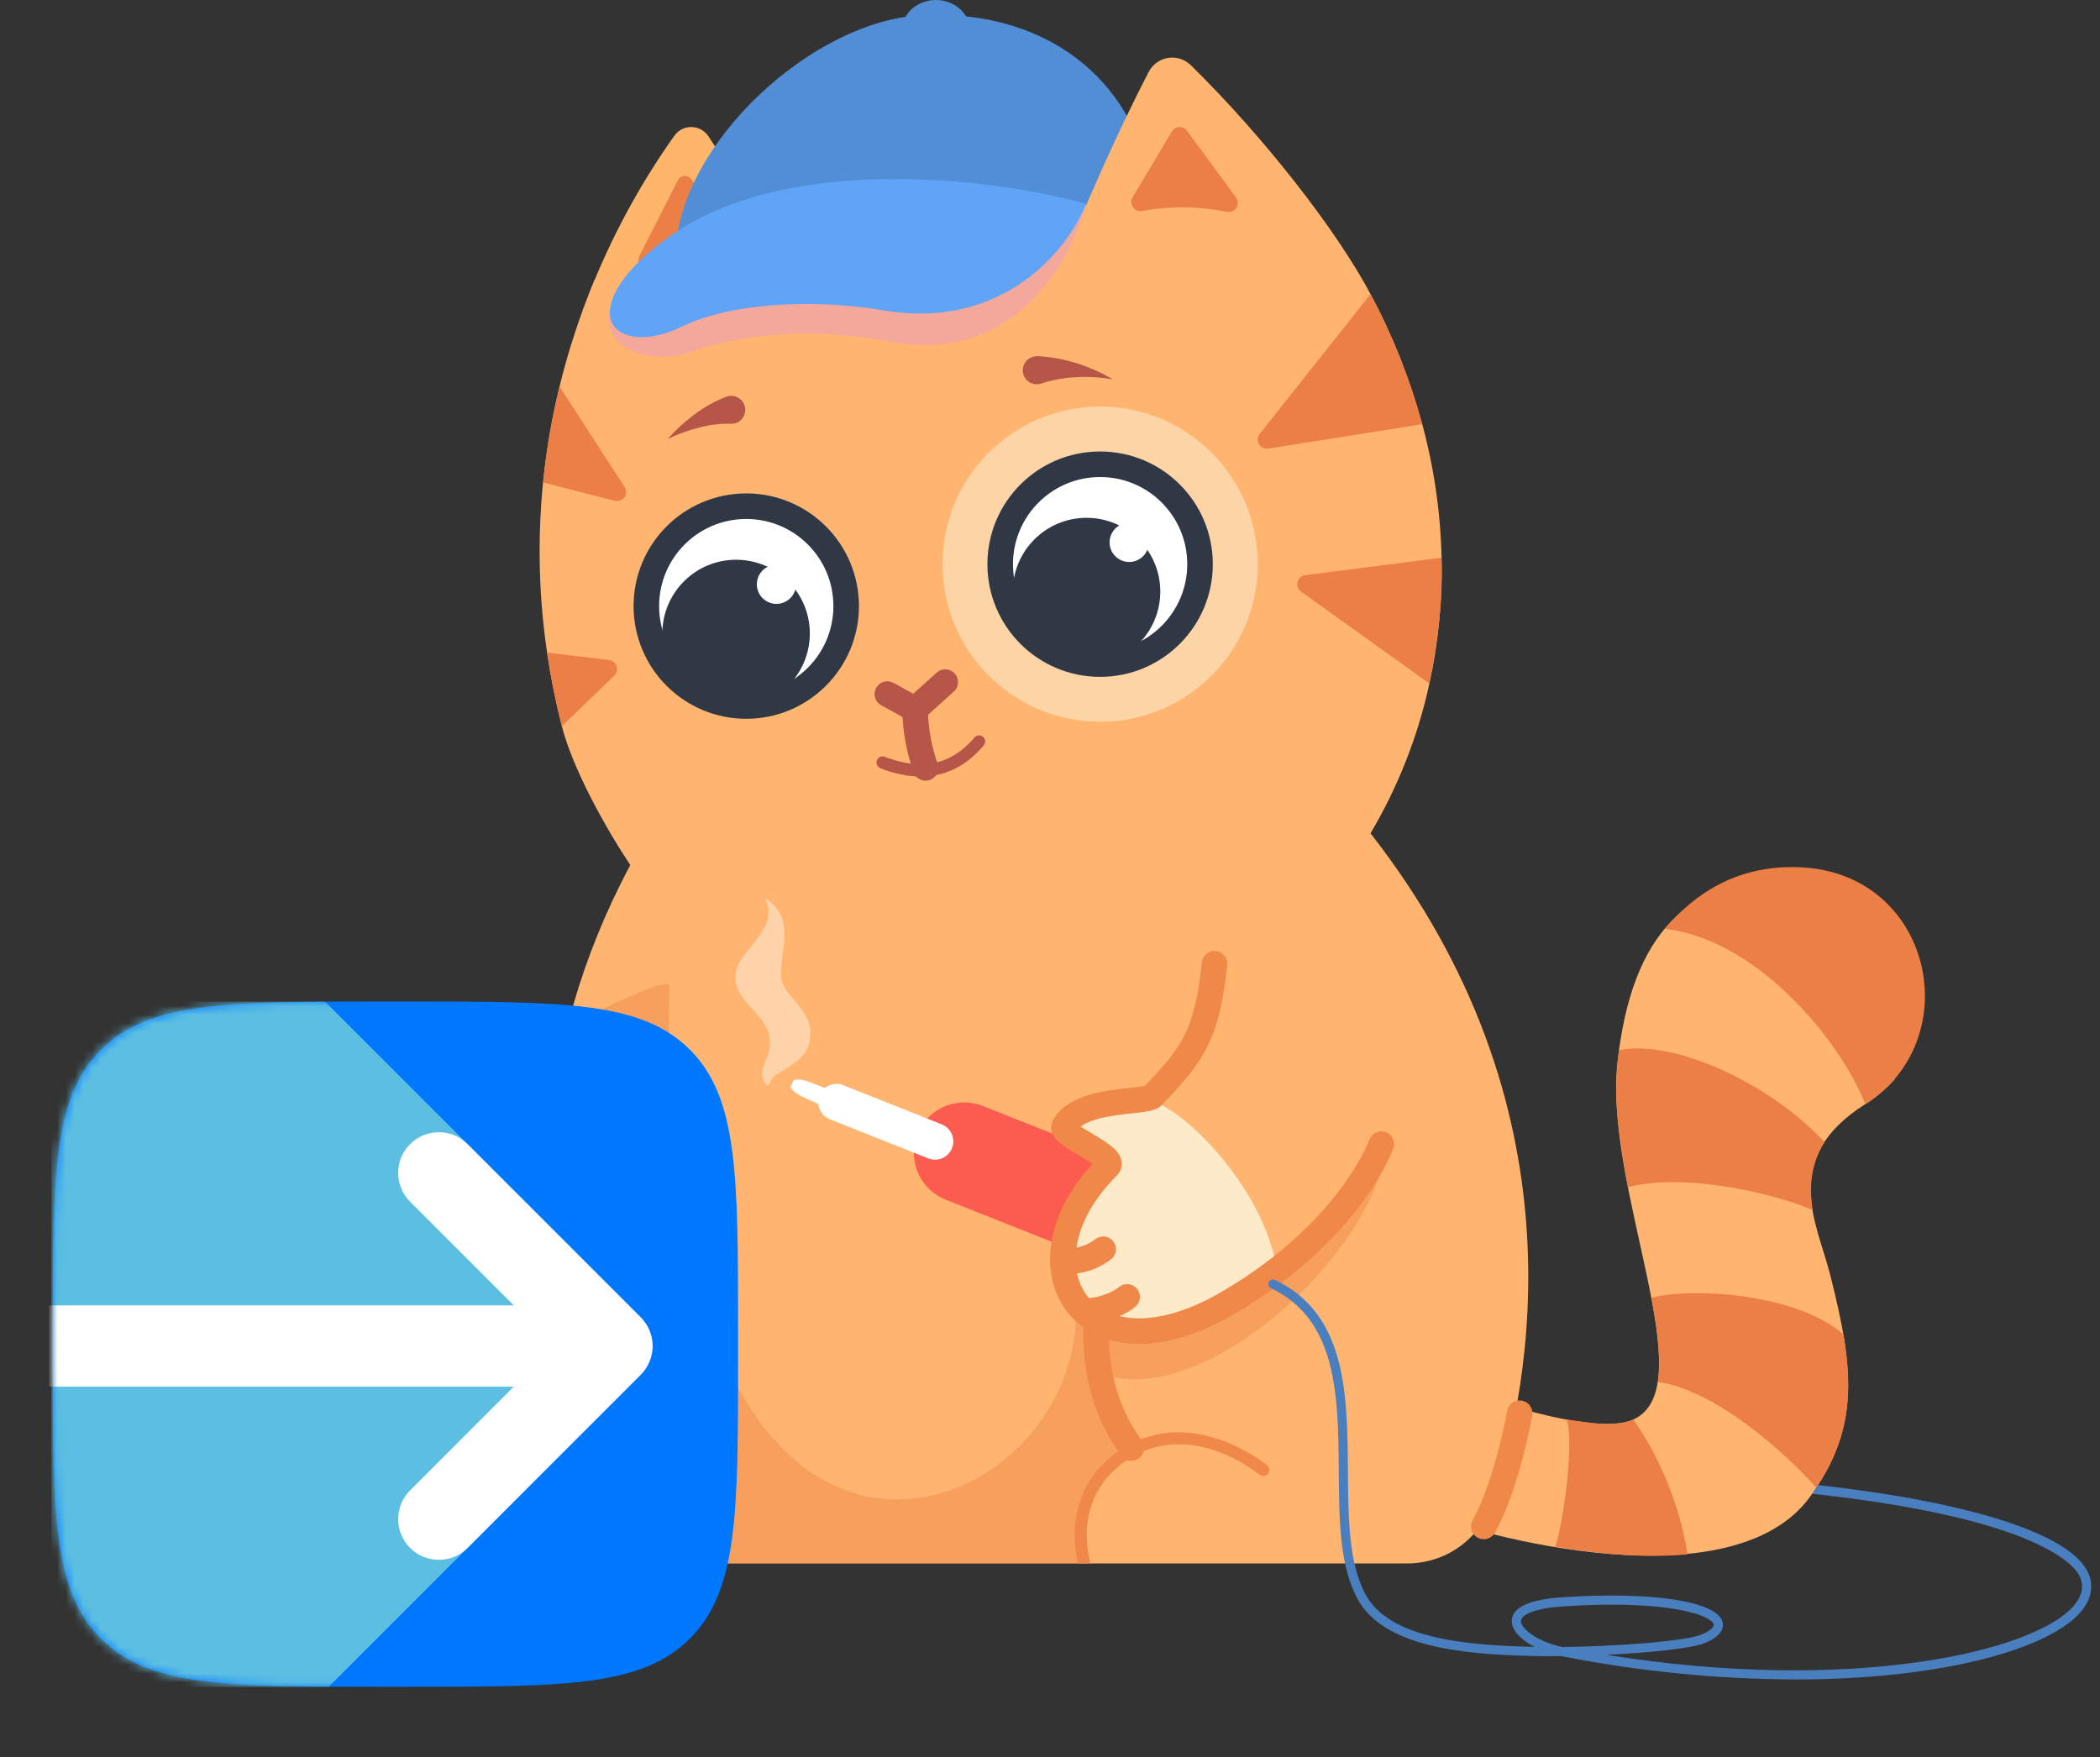 <svg width="239" height="200" viewBox="0 0 239 200" fill="none" xmlns="http://www.w3.org/2000/svg"><rect x="0" y="0" width="239" height="200" fill="#333333" stroke="none"/><path d="M88.35 27.532L80.653 15.547C80.445 15.223 80.162 14.955 79.828 14.766C79.493 14.577 79.117 14.473 78.733 14.462C78.349 14.451 77.968 14.535 77.624 14.705C77.279 14.876 76.981 15.127 76.757 15.439C73.115 20.568 70.064 26.091 67.662 31.904C67.179 33.069 66.741 34.295 66.272 35.547C75.328 36.148 88.35 27.532 88.35 27.532Z" fill="#FFB66B"/><path d="M72.767 29.13L77.153 20.506C77.226 20.365 77.335 20.246 77.469 20.16C77.602 20.074 77.756 20.024 77.915 20.017C78.074 20.009 78.232 20.043 78.373 20.116C78.514 20.188 78.634 20.297 78.721 20.43L82.37 26.127C82.453 26.25 82.504 26.393 82.519 26.541C82.533 26.689 82.511 26.839 82.454 26.977C82.397 27.114 82.307 27.235 82.191 27.33C82.076 27.424 81.939 27.488 81.793 27.517C79.103 28.035 76.708 29.012 73.956 30.357C73.786 30.436 73.595 30.461 73.41 30.427C73.225 30.393 73.055 30.302 72.924 30.167C72.794 30.032 72.708 29.859 72.68 29.673C72.652 29.488 72.682 29.297 72.767 29.13Z" fill="#EC7F45"/><path d="M106.514 6.952C108.65 6.952 110.382 5.395 110.382 3.476C110.382 1.556 108.65 0 106.514 0C104.377 0 102.646 1.556 102.646 3.476C102.646 5.395 104.377 6.952 106.514 6.952Z" fill="#528ED6"/><path d="M89.185 28.48C94.249 27.879 99.368 27.785 104.404 26.982C109.342 26.193 116.54 31.236 121.52 30.614C125.537 30.113 127.028 23.131 130.983 22.432C130.983 22.123 130.945 21.813 130.914 21.504C129.701 10.514 120.363 0.983 104.897 1.737C92.57 2.328 77.362 16.235 76.893 28.674C76.865 29.422 77.331 28.918 77.518 29.627C81.383 29.912 85.331 28.942 89.185 28.48Z" fill="#528ED6"/><path d="M217.315 109.369C217.239 109.473 217.159 109.57 217.072 109.668C217.037 109.717 216.989 109.757 216.934 109.782C216.879 109.808 216.818 109.818 216.758 109.813C216.697 109.808 216.639 109.787 216.59 109.752C216.54 109.718 216.5 109.67 216.474 109.616C216.15 109.004 216.029 108.306 216.126 107.62C215.215 106.284 214.599 104.768 214.319 103.175C214.136 102.952 213.964 102.72 213.805 102.48C212.568 101.743 211.247 101.114 209.982 100.46C209.937 100.436 209.897 100.403 209.865 100.363C209.833 100.323 209.809 100.277 209.795 100.228C209.782 100.179 209.778 100.127 209.784 100.076C209.79 100.025 209.807 99.976 209.833 99.932C208.2 99.56 206.526 99.402 204.852 99.463C191.938 99.81 185.738 106.314 184.091 120.856C182.478 135.236 194.016 157.891 185.887 161.582C181.772 163.449 170.366 159.497 170.366 159.497L161.136 171.843C168.782 175.092 197.28 182.524 206.048 170.31C211.608 162.559 211.077 156.059 208.29 145.096C206.767 139.115 202.524 131.871 212.283 125.681C213.539 124.884 214.68 123.92 215.675 122.813C215.636 122.788 215.602 122.756 215.576 122.719C215.55 122.681 215.531 122.638 215.522 122.593C215.512 122.548 215.511 122.502 215.52 122.457C215.528 122.412 215.545 122.368 215.57 122.33C215.699 122.135 215.835 121.944 215.97 121.753C216.665 120.606 217.013 119.275 217.409 117.996C217.429 117.936 217.466 117.884 217.517 117.846C217.611 117.228 217.782 116.623 218.024 116.046C218.051 115.977 218.099 115.919 218.162 115.879C218.224 115.84 218.298 115.822 218.372 115.827C218.438 115.566 218.514 115.305 218.59 115.038C218.667 114.77 218.75 114.499 218.83 114.214C218.83 114.117 218.855 114.023 218.865 113.926C218.413 112.382 217.875 110.877 217.315 109.369Z" fill="#FFB570"/><path d="M204.759 98.713C197.787 98.445 192.887 101.66 189.484 105.73C199.744 106.891 209.214 118.006 212.304 125.688C224.03 118.232 219.89 99.272 204.759 98.713Z" fill="#EC7F45"/><path d="M207.65 129.995C201.001 122.88 190.019 118.274 184.274 119.55C184.189 119.985 184.134 120.425 184.111 120.867C183.894 123.03 183.894 125.208 184.111 127.37C184.459 130.248 184.879 133.081 185.275 135.118C192.727 133.272 203.743 136.508 206.287 137.76C206.218 136.755 205.474 133.47 207.65 129.995Z" fill="#EC7F45"/><path d="M206.722 169.347C210.444 163.73 210.955 158.652 209.808 151.892C204.157 147.026 192.084 146.577 187.948 147.721C188.661 151.461 189.071 154.787 188.692 157.3C195.316 158.263 203.181 165.378 206.722 169.347Z" fill="#EC7F45"/><path d="M176.993 176.041C181.692 176.862 187.072 177.393 192.066 176.928C191.174 171.421 189.07 166.181 185.907 161.585C183.704 162.461 181.619 162.034 178.307 161.585C179.176 164.154 177.938 173.407 176.993 176.041Z" fill="#EC7F45"/><path d="M125.203 75.206C131.733 75.206 137.026 69.912 137.026 63.381C137.026 56.851 131.733 51.557 125.203 51.557C118.673 51.557 113.38 56.851 113.38 63.381C113.38 69.912 118.673 75.206 125.203 75.206Z" fill="white" stroke="#413B4E" stroke-width="2.182" stroke-miterlimit="10"/><path d="M155.974 94.851C159.11 89.571 161.372 83.82 162.675 77.819C163.709 73.119 164.175 68.311 164.065 63.499C163.95 58.364 163.212 53.261 161.869 48.303C160.473 43.157 158.5 38.187 155.985 33.486C152.002 25.985 143.602 15.342 135.522 7.417C135.186 7.088 134.779 6.842 134.331 6.698C133.883 6.555 133.408 6.518 132.944 6.591C132.479 6.664 132.039 6.845 131.657 7.119C131.274 7.392 130.962 7.752 130.743 8.168C126.945 15.467 123.636 23.343 123.636 23.343C111.994 22.214 100.417 23.183 85.147 27.879C78.303 30.66 74.654 29.923 67.648 31.904C66.019 35.829 64.691 39.873 63.676 44C61.247 53.908 60.766 64.193 62.261 74.284C62.676 77.106 63.239 79.905 63.947 82.668C65.212 87.607 68.965 94.294 71.731 98.469C48.944 141.221 74.616 177.96 74.616 177.96H160.169C162.316 177.962 164.408 177.286 166.148 176.028C167.888 174.77 169.187 172.996 169.858 170.956C174.314 157.366 180.323 126.011 155.974 94.851Z" fill="#FFB570"/><path d="M161.862 48.285L144.349 51.066C144.142 51.099 143.929 51.069 143.739 50.979C143.549 50.889 143.391 50.743 143.285 50.562C143.179 50.38 143.13 50.171 143.145 49.962C143.16 49.752 143.238 49.552 143.369 49.387L155.978 33.478C158.492 38.176 160.466 43.143 161.862 48.285Z" fill="#EC7F45"/><path d="M69.946 57.003L61.817 54.918C62.186 51.243 62.812 47.598 63.691 44.011L71.079 55.418C71.196 55.594 71.256 55.801 71.253 56.013C71.249 56.224 71.181 56.429 71.058 56.601C70.936 56.773 70.763 56.903 70.565 56.975C70.366 57.047 70.151 57.057 69.946 57.003Z" fill="#EC7F45"/><path d="M162.675 77.802L148.079 67.35C147.908 67.228 147.778 67.058 147.705 66.861C147.632 66.664 147.621 66.45 147.672 66.247C147.723 66.043 147.834 65.86 147.991 65.721C148.148 65.581 148.343 65.493 148.551 65.466L164.065 63.481C164.236 67.941 163.69 72.751 162.675 77.802Z" fill="#EC7F45"/><path d="M69.911 76.906L63.947 82.669C63.239 79.906 62.677 77.107 62.262 74.285L69.296 75.119C69.493 75.14 69.68 75.217 69.835 75.341C69.991 75.464 70.108 75.629 70.172 75.817C70.237 76.004 70.246 76.207 70.2 76.399C70.154 76.592 70.054 76.768 69.911 76.906Z" fill="#EC7F45"/><path d="M128.905 22.443L133.364 14.97C133.452 14.822 133.576 14.698 133.723 14.61C133.871 14.521 134.039 14.471 134.211 14.463C134.383 14.455 134.555 14.49 134.71 14.565C134.865 14.639 135 14.751 135.101 14.89L140.662 22.464C140.79 22.633 140.864 22.837 140.873 23.049C140.882 23.262 140.826 23.471 140.713 23.651C140.599 23.83 140.434 23.971 140.238 24.054C140.043 24.137 139.827 24.158 139.619 24.115C136.454 23.474 133.195 23.438 130.017 24.011C129.816 24.055 129.608 24.04 129.416 23.966C129.225 23.892 129.059 23.764 128.94 23.596C128.822 23.429 128.755 23.23 128.749 23.025C128.742 22.82 128.797 22.617 128.905 22.443Z" fill="#EC7F45"/><path opacity="0.6" d="M125.204 82.157C135.11 82.157 143.14 74.126 143.14 64.219C143.14 54.312 135.11 46.28 125.204 46.28C115.298 46.28 107.268 54.312 107.268 64.219C107.268 74.126 115.298 82.157 125.204 82.157Z" fill="#FCEAC9"/><path d="M125.203 75.591C131.484 75.591 136.575 70.499 136.575 64.219C136.575 57.938 131.484 52.846 125.203 52.846C118.923 52.846 113.832 57.938 113.832 64.219C113.832 70.499 118.923 75.591 125.203 75.591Z" fill="white" stroke="#303745" stroke-width="2.909" stroke-miterlimit="10"/><path d="M123.657 75.73C128.292 75.73 132.05 71.972 132.05 67.336C132.05 62.7 128.292 58.942 123.657 58.942C119.021 58.942 115.264 62.7 115.264 67.336C115.264 71.972 119.021 75.73 123.657 75.73Z" fill="#303745"/><path d="M128.512 63.969C129.745 63.969 130.744 62.97 130.744 61.737C130.744 60.505 129.745 59.506 128.512 59.506C127.28 59.506 126.281 60.505 126.281 61.737C126.281 62.97 127.28 63.969 128.512 63.969Z" fill="white"/><path d="M84.931 80.364C91.211 80.364 96.302 75.272 96.302 68.991C96.302 62.71 91.211 57.618 84.931 57.618C78.651 57.618 73.56 62.71 73.56 68.991C73.56 75.272 78.651 80.364 84.931 80.364Z" fill="white" stroke="#303745" stroke-width="2.909" stroke-miterlimit="10"/><path d="M83.774 80.503C88.409 80.503 92.167 76.745 92.167 72.109C92.167 67.473 88.409 63.715 83.774 63.715C79.138 63.715 75.381 67.473 75.381 72.109C75.381 76.745 79.138 80.503 83.774 80.503Z" fill="#303745"/><path d="M88.368 68.74C89.6 68.74 90.599 67.741 90.599 66.509C90.599 65.276 89.6 64.277 88.368 64.277C87.136 64.277 86.137 65.276 86.137 66.509C86.137 67.741 87.136 68.74 88.368 68.74Z" fill="white"/><path d="M100.991 79.005L104.143 80.736L107.577 77.643" stroke="#B55648" stroke-width="2.909" stroke-miterlimit="10" stroke-linecap="round"/><path d="M104.143 80.735C104.178 83.01 104.581 85.264 105.338 87.409" stroke="#B55648" stroke-width="2.909" stroke-miterlimit="10" stroke-linecap="round"/><path d="M104.772 88.403C103.203 88.366 101.654 88.041 100.202 87.443C100.117 87.411 100.038 87.362 99.971 87.3C99.905 87.237 99.851 87.162 99.813 87.079C99.775 86.996 99.754 86.906 99.751 86.815C99.748 86.723 99.763 86.632 99.796 86.547C99.828 86.461 99.876 86.383 99.939 86.316C100.001 86.249 100.076 86.195 100.16 86.157C100.243 86.12 100.333 86.099 100.424 86.096C100.516 86.093 100.607 86.108 100.692 86.14C103.413 87.165 107.431 88.052 110.896 83.954C111.015 83.813 111.186 83.725 111.37 83.709C111.554 83.694 111.737 83.753 111.878 83.872C112.019 83.991 112.106 84.162 112.122 84.346C112.137 84.53 112.079 84.713 111.959 84.854C109.606 87.635 106.99 88.403 104.772 88.403Z" fill="#B55648"/><path opacity="0.4" d="M156.937 130.245C156.701 136.501 137.823 154.923 125.777 150.79L125.537 150.721C126.212 147.52 127.411 143.422 128.756 137.36C117.078 144.6 118.701 134.635 122.121 146.275C126.855 172.691 74.457 196.038 76.177 112.174C76.201 110.986 64.644 116.293 64.126 118C63.539 119.915 71.975 168.941 71.628 171.033C72.612 173.423 73.769 175.738 75.089 177.96H123.376C122.99 172.399 123.967 167.498 128.432 164.818C125.503 160.241 124.672 157.474 125.023 153.821C125.482 155.076 125.885 156.237 125.193 156.31C137.19 160.828 156.694 142.08 157.702 130.589L156.937 130.245Z" fill="#EC7F45"/><path d="M88.027 27.028V32.767C88.028 32.973 88.089 33.174 88.203 33.345C88.318 33.517 88.481 33.65 88.671 33.729C88.862 33.808 89.071 33.828 89.273 33.788C89.475 33.748 89.661 33.649 89.807 33.503L98.808 24.518L100.723 33.316C100.763 33.504 100.855 33.678 100.988 33.818C101.122 33.957 101.291 34.057 101.478 34.106C101.664 34.155 101.861 34.151 102.045 34.095C102.23 34.039 102.395 33.933 102.523 33.788L112.202 22.958L114.391 30.775C114.441 30.952 114.537 31.113 114.669 31.241C114.801 31.37 114.965 31.461 115.143 31.505C115.322 31.55 115.509 31.546 115.686 31.495C115.863 31.443 116.023 31.346 116.15 31.213L123.632 23.33C123.632 23.33 109.474 20.414 88.027 27.028Z" fill="#EF8848"/><path opacity="0.3" d="M123.623 23.289C123.623 23.289 86.805 19.159 74.425 28.968C63.6 37.539 72.17 42.336 78.683 40.035C85.766 37.532 94.026 37.511 101.471 38.916C114.166 41.314 121.346 31.516 123.623 23.289Z" fill="#D68BFF"/><path d="M75.992 49.968C76.88 48.956 77.873 48.04 78.953 47.236C79.507 46.817 80.088 46.434 80.691 46.089C81.322 45.726 81.981 45.414 82.661 45.154C83.053 45.009 83.486 45.023 83.867 45.193C84.249 45.363 84.548 45.676 84.702 46.064C84.856 46.453 84.852 46.886 84.691 47.271C84.53 47.656 84.224 47.963 83.84 48.126C83.64 48.203 83.428 48.241 83.214 48.237C82.622 48.217 82.03 48.241 81.442 48.31C80.824 48.388 80.213 48.504 79.61 48.658C78.362 48.966 77.149 49.406 75.992 49.968Z" fill="#B55648"/><path d="M126.639 43.191C125.944 43.058 125.24 42.974 124.533 42.937C123.839 42.897 123.143 42.897 122.448 42.937C121.77 42.969 121.096 43.048 120.429 43.173C119.784 43.289 119.148 43.448 118.524 43.65C118.322 43.721 118.107 43.752 117.892 43.738C117.678 43.725 117.468 43.668 117.277 43.571C117.085 43.475 116.914 43.34 116.776 43.176C116.637 43.012 116.533 42.821 116.47 42.615C116.407 42.41 116.387 42.194 116.409 41.98C116.432 41.767 116.498 41.56 116.603 41.372C116.708 41.184 116.85 41.02 117.02 40.889C117.19 40.758 117.385 40.662 117.593 40.608C117.778 40.55 117.973 40.528 118.166 40.542C118.943 40.583 119.715 40.679 120.478 40.827C121.219 40.966 121.95 41.153 122.667 41.387C123.369 41.613 124.057 41.878 124.728 42.183C125.388 42.473 126.027 42.81 126.639 43.191Z" fill="#B55648"/><path d="M135.094 147.026C134.369 147.025 133.651 146.887 132.978 146.619L107.736 136.598C107.021 136.331 106.366 135.924 105.811 135.4C105.255 134.877 104.809 134.248 104.5 133.55C104.19 132.852 104.023 132.099 104.008 131.336C103.993 130.572 104.13 129.814 104.412 129.104C104.694 128.394 105.115 127.748 105.65 127.203C106.184 126.658 106.823 126.226 107.527 125.93C108.231 125.635 108.987 125.484 109.75 125.484C110.513 125.485 111.269 125.638 111.973 125.935L137.207 135.959C138.444 136.453 139.47 137.363 140.11 138.532C140.75 139.7 140.963 141.055 140.713 142.364C140.463 143.672 139.766 144.853 138.741 145.704C137.716 146.554 136.426 147.022 135.094 147.026Z" fill="#FC5B4F"/><path d="M106.405 132.007C106.141 132.006 105.879 131.955 105.634 131.857L94.44 127.401C93.926 127.196 93.515 126.795 93.296 126.287C93.078 125.778 93.07 125.204 93.276 124.69C93.481 124.176 93.882 123.765 94.39 123.546C94.898 123.328 95.472 123.32 95.986 123.526L107.177 127.982C107.629 128.16 108.004 128.491 108.238 128.917C108.472 129.342 108.55 129.837 108.459 130.314C108.367 130.791 108.112 131.221 107.737 131.53C107.362 131.839 106.891 132.008 106.405 132.007Z" fill="white"/><path d="M101.912 127.498L101.349 128.84C101.245 129.097 100.515 129.035 99.726 128.705L91.409 124.881C90.502 124.468 89.908 123.922 90.019 123.623L90.252 123.067C90.381 122.768 91.183 122.81 92.115 123.164L100.661 126.421C101.481 126.769 102.02 127.245 101.912 127.498Z" fill="white"/><path d="M124.765 150.665C124.574 156.278 125.874 160.803 128.759 164.818" stroke="#EF8848" stroke-width="2.909" stroke-miterlimit="10" stroke-linecap="round"/><path d="M130.379 125.188C134.014 125.361 144.03 135.166 145.298 144.589C136.415 151.59 122.681 156.132 120.971 143.731C120.557 140.707 123.581 135.698 126.094 132.754C126.983 131.712 120.467 129.279 121.106 128.236C123.185 124.857 130.379 125.188 130.379 125.188Z" fill="#FCEAC9"/><path d="M138.219 109.696C137.364 118.125 135.511 120.217 131.184 124.774C130.399 125.601 122.844 124.875 121.106 128.25C120.616 129.209 127.212 131.663 126.093 132.768C114.871 143.87 123.233 157.947 139.758 148.305C153.729 140.147 157.211 130.231 157.211 130.231" stroke="#EF8848" stroke-width="2.909" stroke-miterlimit="10" stroke-linecap="round"/><path d="M121.638 143.55C123.055 143.543 124.431 143.067 125.551 142.198" stroke="#EF8848" stroke-width="2.909" stroke-miterlimit="10" stroke-linecap="round"/><path d="M123.936 149.198C124.631 149.278 127.063 148.666 128.28 147.623" stroke="#EF8848" stroke-width="2.909" stroke-miterlimit="10" stroke-linecap="round"/><path d="M237.715 179.166C235.87 174.647 224.217 170.963 206.913 169.048C206.885 169.097 206.308 169.948 206.249 170.035C230.309 172.632 235.95 177.605 236.749 179.562C237.169 180.605 236.947 181.648 236.085 182.69C231.654 188.074 210.513 192.819 182.825 188.363C188.038 188.116 192.72 187.591 194.092 187C195.979 186.191 196.198 185.28 196.052 184.661C195.482 182.287 188.205 181.137 177.949 181.801C174.126 182.044 172.156 182.927 172.058 184.418C171.986 185.558 173.101 186.656 174.637 187.452H174.356C166.487 187.275 158.081 186.427 155.408 181.491C153.486 177.932 153.448 172.837 153.406 167.442C153.34 158.666 153.271 149.591 145.107 145.691C145.045 145.661 144.978 145.644 144.91 145.641C144.841 145.637 144.773 145.647 144.708 145.67C144.644 145.693 144.584 145.729 144.534 145.774C144.483 145.82 144.441 145.876 144.412 145.938C144.383 145.999 144.366 146.066 144.362 146.135C144.358 146.203 144.368 146.272 144.391 146.336C144.414 146.401 144.45 146.46 144.496 146.511C144.541 146.562 144.597 146.603 144.659 146.633C152.232 150.251 152.305 158.993 152.364 167.449C152.405 172.979 152.444 178.2 154.491 181.985C157.417 187.393 166.164 188.311 174.335 188.495C175.423 188.519 176.556 188.523 177.709 188.512C186.485 190.245 195.407 191.135 204.352 191.168C208.356 191.178 212.358 190.961 216.338 190.518C226.486 189.354 234.177 186.695 236.909 183.354C238 182.009 238.285 180.56 237.715 179.166ZM173.098 184.487C173.139 183.844 174.453 183.073 178.015 182.843C180.038 182.715 181.838 182.656 183.475 182.656C191.604 182.656 194.843 184.095 195.038 184.908C195.093 185.141 194.77 185.579 193.682 186.045C192 186.768 184.552 187.4 177.803 187.47C175.12 186.931 173.039 185.405 173.098 184.487Z" fill="#497FBF"/><path d="M172.951 160.866C172.951 160.866 171.561 168.892 168.871 173.754" stroke="#EF8848" stroke-width="2.909" stroke-miterlimit="10" stroke-linecap="round"/><path d="M123.619 23.207C113.366 20.323 89.185 17.194 75.659 27.295C64.861 35.348 69.75 40.955 77.605 37.177C83.624 34.285 93.244 34.076 100.608 35.334C113.238 37.493 121.036 29.509 123.619 23.207Z" fill="#60A4F7"/><path d="M144.228 166.789C144.141 166.716 135.56 159.681 127.487 165.051C120.745 169.538 122.43 176.994 122.681 177.96H124.071C124.086 177.86 124.079 177.758 124.05 177.661C123.963 177.366 121.965 170.407 128.252 166.215C135.453 161.419 143.012 167.606 143.328 167.856C143.398 167.914 143.479 167.959 143.566 167.986C143.654 168.013 143.746 168.022 143.837 168.014C143.928 168.006 144.016 167.979 144.097 167.937C144.178 167.894 144.249 167.836 144.308 167.766C144.426 167.625 144.484 167.444 144.469 167.261C144.454 167.078 144.367 166.908 144.228 166.789Z" fill="#EF8848"/><path opacity="0.4" d="M87.513 119.727C88.556 115.354 82.714 114.273 83.847 110.314C84.542 107.881 88.869 105.49 86.999 102.188C90.606 104.468 88.844 107.902 88.869 111.01C88.869 113.443 92.935 114.934 92.132 118.58C91.746 120.339 90.509 120.971 88.194 122.434C87.499 122.869 87.638 124.391 86.891 122.956C86.342 121.903 87.277 120.707 87.513 119.727Z" fill="white"/><path d="M6 151.44C6 133.791 6 124.966 11.483 119.483C16.966 114 25.791 114 43.44 114H46.56C64.209 114 73.034 114 78.517 119.483C84 124.966 84 133.791 84 151.44V154.56C84 172.209 84 181.034 78.517 186.517C73.034 192 64.209 192 46.56 192H43.44C25.791 192 16.966 192 11.483 186.517C6 181.034 6 172.209 6 154.56V151.44Z" fill="#0077FF"/><mask id="mask0_1739_384" style="mask-type:alpha" maskUnits="userSpaceOnUse" x="6" y="114" width="78" height="78"><path d="M6 151.44C6 133.791 6 124.966 11.483 119.483C16.966 114 25.791 114 43.44 114H46.56C64.209 114 73.034 114 78.517 119.483C84 124.966 84 133.791 84 151.44V154.56C84 172.209 84 181.034 78.517 186.517C73.034 192 64.209 192 46.56 192H43.44C25.791 192 16.966 192 11.483 186.517C6 181.034 6 172.209 6 154.56V151.44Z" fill="#5CBFE2"/></mask><g mask="url(#mask0_1739_384)"><path d="M72.914 149.942L36.99 114.01H5.844V192.016H37.395L72.914 156.489C74.721 154.681 74.721 151.75 72.914 149.942Z" fill="#5CBFE2"/><path d="M46.67 130.235C48.477 128.427 51.407 128.427 53.215 130.235L72.914 149.942C74.721 151.75 74.721 154.681 72.914 156.489L53.215 176.196C51.407 178.004 48.477 178.004 46.67 176.196C44.862 174.389 44.862 171.457 46.67 169.649L58.468 157.845H5.99C3.434 157.846 1.261 155.779 1.261 153.223C1.262 150.667 3.434 148.587 5.99 148.586H58.468L46.67 136.782C44.862 134.974 44.862 132.043 46.67 130.235Z" fill="white"/></g></svg>